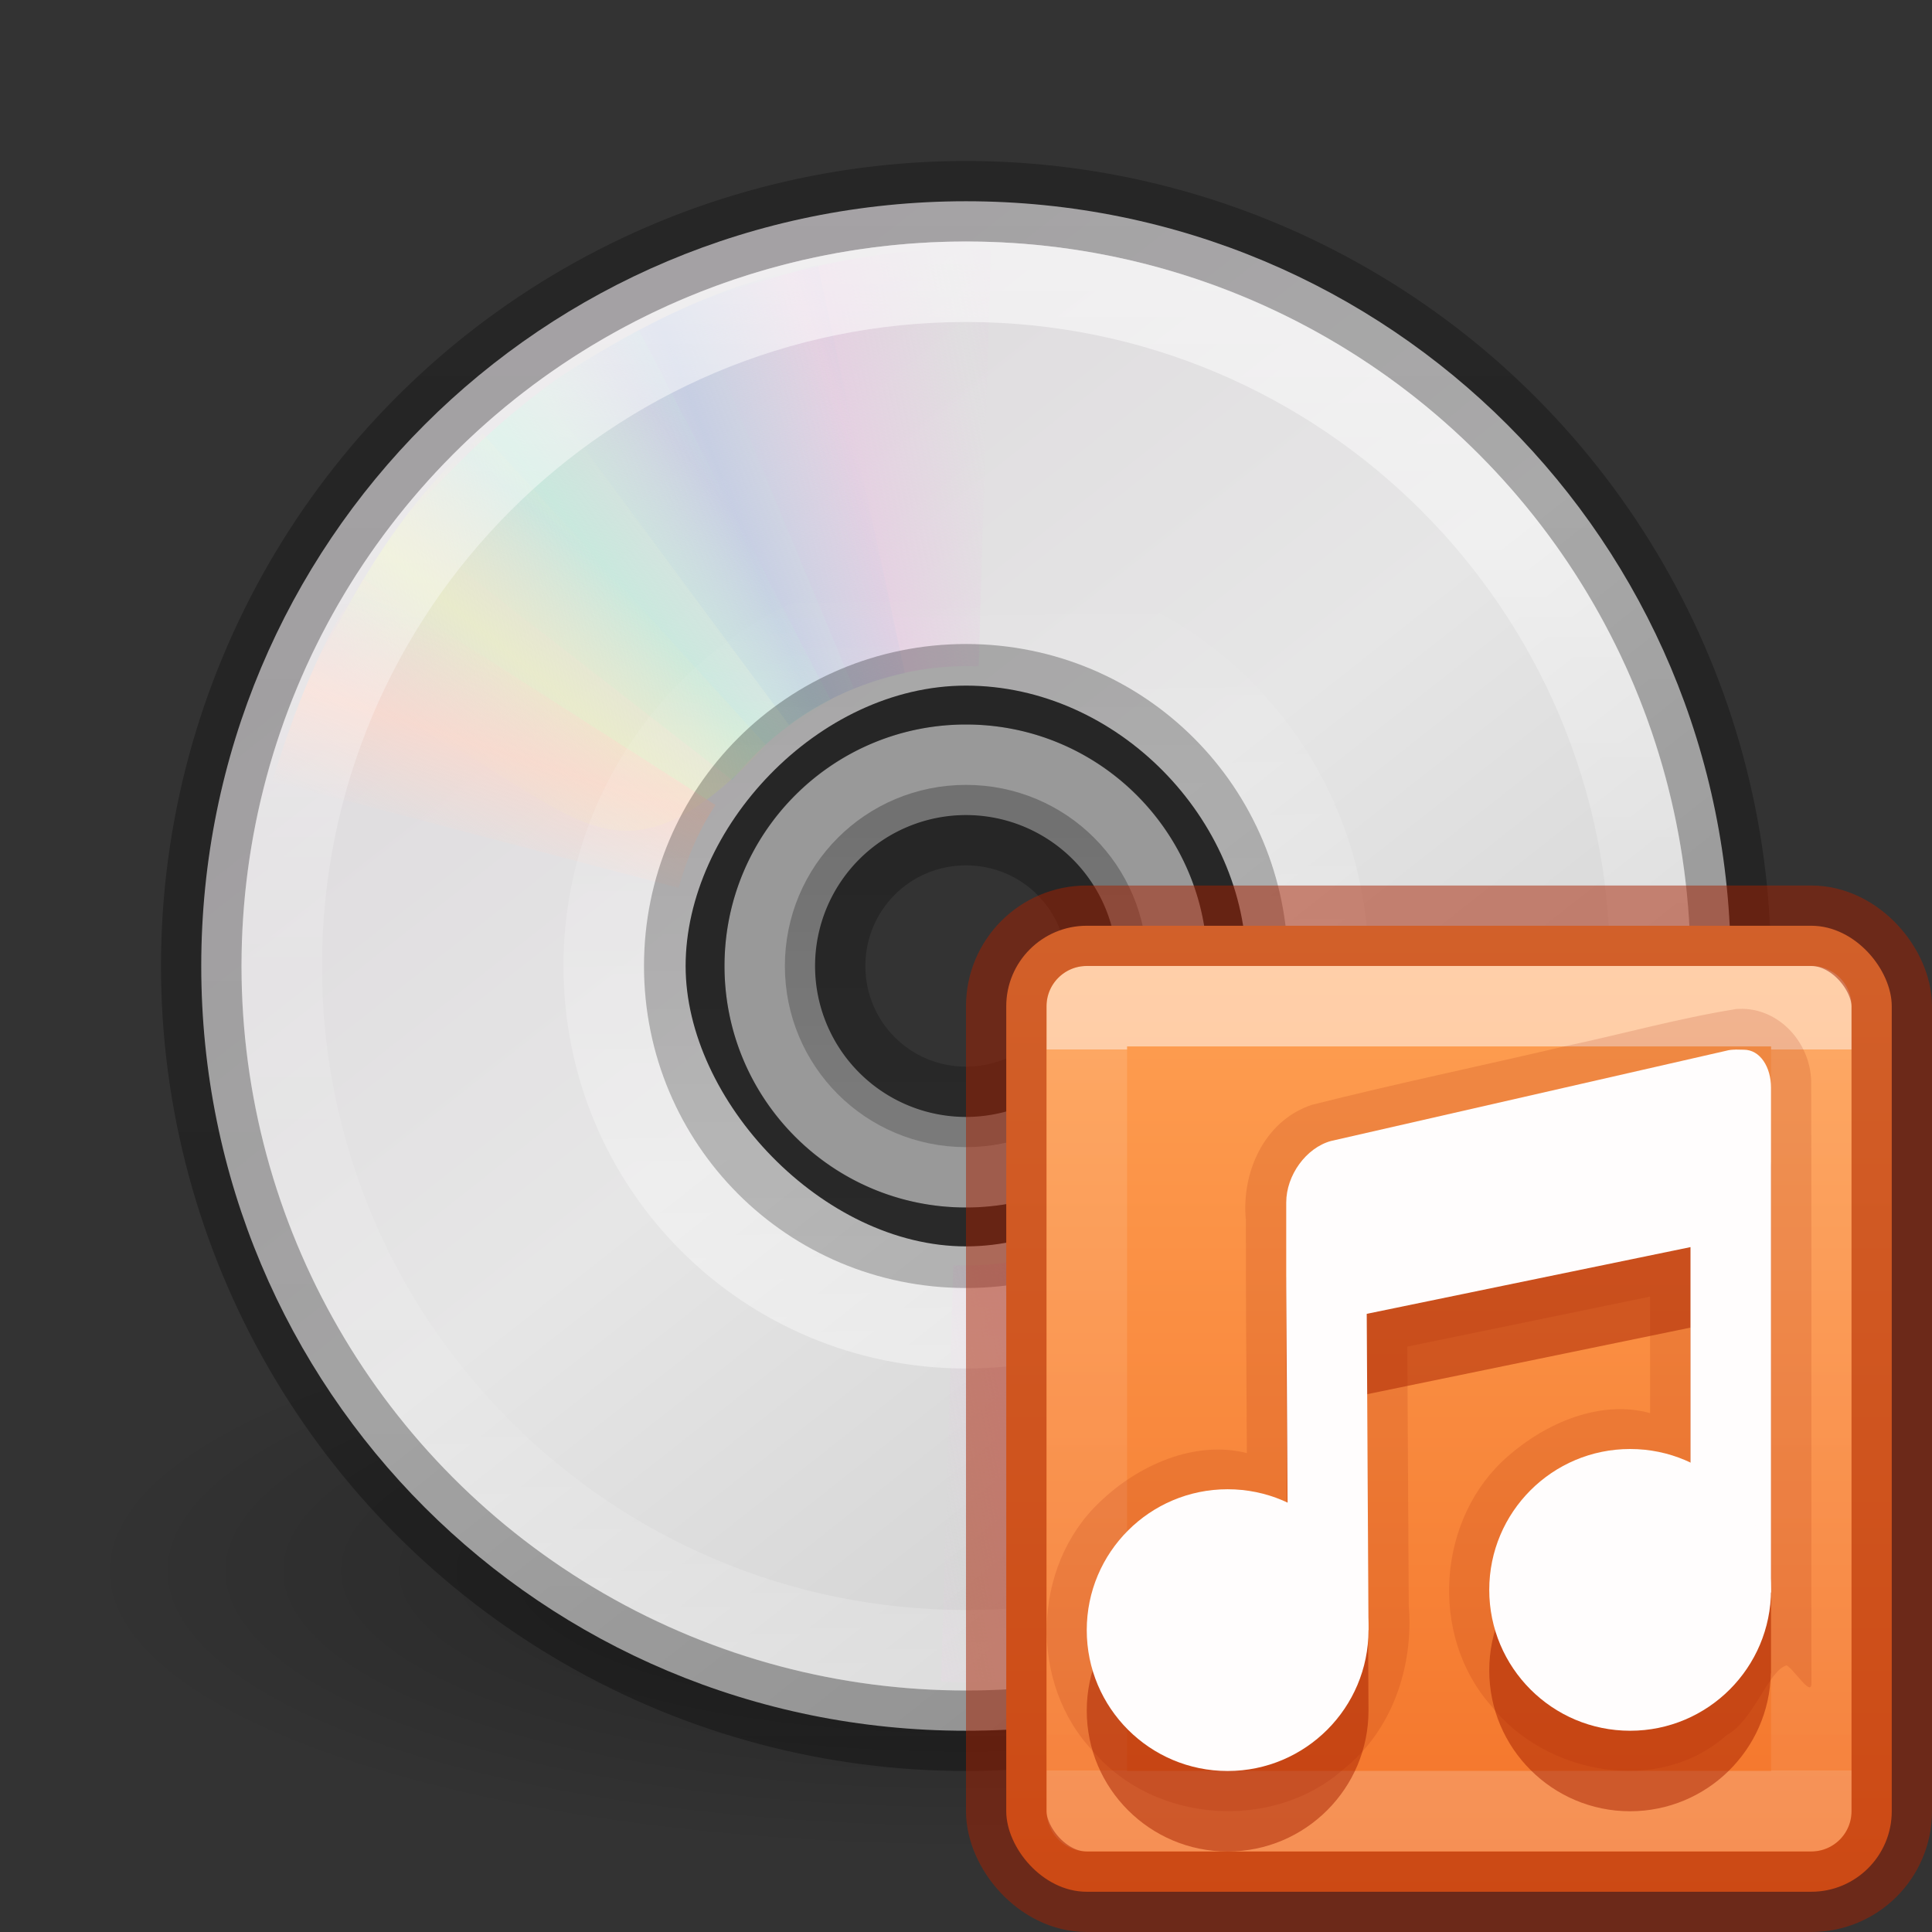 <?xml version="1.0" encoding="UTF-8" standalone="no"?>
<svg
   version="1.1"
   width="24"
   height="24"
   id="svg4250"
   sodipodi:docname="media-optical-audio.svg"
   inkscape:version="1.2.2 (b0a8486541, 2022-12-01)"
   xmlns:inkscape="http://www.inkscape.org/namespaces/inkscape"
   xmlns:sodipodi="http://sodipodi.sourceforge.net/DTD/sodipodi-0.dtd"
   xmlns:xlink="http://www.w3.org/1999/xlink"
   xmlns="http://www.w3.org/2000/svg"
   xmlns:svg="http://www.w3.org/2000/svg"
   xmlns:rdf="http://www.w3.org/1999/02/22-rdf-syntax-ns#"
   xmlns:cc="http://creativecommons.org/ns#"
   xmlns:dc="http://purl.org/dc/elements/1.1/">
  <rect width="100%" height="100%" fill="#333333" stroke="none"/>
  <sodipodi:namedview
     id="namedview20733"
     pagecolor="#ffffff"
     bordercolor="#666666"
     borderopacity="1.0"
     inkscape:showpageshadow="2"
     inkscape:pageopacity="0.0"
     inkscape:pagecheckerboard="0"
     inkscape:deskcolor="#d1d1d1"
     showgrid="false"
     inkscape:zoom="45.254834"
     inkscape:cx="20.472951"
     inkscape:cy="14.705611"
     inkscape:window-width="1326"
     inkscape:window-height="694"
     inkscape:window-x="891"
     inkscape:window-y="168"
     inkscape:window-maximized="0"
     inkscape:current-layer="svg4250" />
  <defs
     id="defs4252">
    <linearGradient
       x1="18.776"
       y1="4.038"
       x2="18.203"
       y2="45.962"
       id="linearGradient3065"
       xlink:href="#linearGradient6036"
       gradientUnits="userSpaceOnUse"
       gradientTransform="matrix(0.227,0,0,-0.227,6.466,25.682)" />
    <linearGradient
       id="linearGradient6036">
      <stop
         id="stop6038"
         style="stop-color:#ffffff;stop-opacity:1"
         offset="0" />
      <stop
         id="stop6040"
         style="stop-color:#ffffff;stop-opacity:0"
         offset="1" />
    </linearGradient>
    <linearGradient
       x1="71.204"
       y1="6.238"
       x2="71.204"
       y2="44.341"
       id="linearGradient4112"
       xlink:href="#linearGradient4011"
       gradientUnits="userSpaceOnUse"
       gradientTransform="matrix(0.459,0,0,0.459,-20.959,8.349)" />
    <linearGradient
       id="linearGradient4011">
      <stop
         id="stop4013"
         style="stop-color:#ffffff;stop-opacity:1"
         offset="0" />
      <stop
         id="stop4015"
         style="stop-color:#ffffff;stop-opacity:0.235"
         offset="0.508" />
      <stop
         id="stop4017"
         style="stop-color:#ffffff;stop-opacity:0.157"
         offset="0.835" />
      <stop
         id="stop4019"
         style="stop-color:#ffffff;stop-opacity:0.392"
         offset="1" />
    </linearGradient>
    <linearGradient
       x1="20.58"
       y1="10.775"
       x2="24.274"
       y2="9.862"
       id="linearGradient2492"
       xlink:href="#linearGradient3487"
       gradientUnits="userSpaceOnUse"
       spreadMethod="reflect" />
    <linearGradient
       id="linearGradient3487">
      <stop
         id="stop3489"
         style="stop-color:#e6cde2;stop-opacity:1"
         offset="0" />
      <stop
         id="stop3491"
         style="stop-color:#e6cde2;stop-opacity:0"
         offset="1" />
    </linearGradient>
    <linearGradient
       x1="17.495"
       y1="11.2"
       x2="21.047"
       y2="9.796"
       id="linearGradient2494"
       xlink:href="#linearGradient3495"
       gradientUnits="userSpaceOnUse"
       spreadMethod="reflect" />
    <linearGradient
       id="linearGradient3495">
      <stop
         id="stop3497"
         style="stop-color:#c1cbe4;stop-opacity:1"
         offset="0" />
      <stop
         id="stop3499"
         style="stop-color:#c1cbe4;stop-opacity:0"
         offset="1" />
    </linearGradient>
    <linearGradient
       x1="14.085"
       y1="13.046"
       x2="16.994"
       y2="10.732"
       id="linearGradient2496"
       xlink:href="#linearGradient3503"
       gradientUnits="userSpaceOnUse"
       spreadMethod="reflect" />
    <linearGradient
       id="linearGradient3503">
      <stop
         id="stop3505"
         style="stop-color:#c4ebdd;stop-opacity:1"
         offset="0" />
      <stop
         id="stop3507"
         style="stop-color:#c4ebdd;stop-opacity:0"
         offset="1" />
    </linearGradient>
    <linearGradient
       x1="12.372"
       y1="16.188"
       x2="14.609"
       y2="13.462"
       id="linearGradient2498"
       xlink:href="#linearGradient3511"
       gradientUnits="userSpaceOnUse"
       spreadMethod="reflect" />
    <linearGradient
       id="linearGradient3511">
      <stop
         id="stop3513"
         style="stop-color:#ebeec7;stop-opacity:1"
         offset="0" />
      <stop
         id="stop3515"
         style="stop-color:#ebeec7;stop-opacity:0"
         offset="1" />
    </linearGradient>
    <linearGradient
       x1="10.609"
       y1="17.886"
       x2="9.73"
       y2="20.613"
       id="linearGradient2500"
       xlink:href="#linearGradient3519"
       gradientUnits="userSpaceOnUse"
       spreadMethod="reflect" />
    <linearGradient
       id="linearGradient3519">
      <stop
         id="stop3521"
         style="stop-color:#fcd9cd;stop-opacity:1"
         offset="0" />
      <stop
         id="stop3523"
         style="stop-color:#fcd9cd;stop-opacity:0"
         offset="1" />
    </linearGradient>
    <linearGradient
       x1="20.58"
       y1="10.775"
       x2="24.274"
       y2="9.862"
       id="linearGradient2480"
       xlink:href="#linearGradient3487"
       gradientUnits="userSpaceOnUse"
       spreadMethod="reflect" />
    <linearGradient
       x1="17.495"
       y1="11.2"
       x2="21.047"
       y2="9.796"
       id="linearGradient2482"
       xlink:href="#linearGradient3495"
       gradientUnits="userSpaceOnUse"
       spreadMethod="reflect" />
    <linearGradient
       x1="14.085"
       y1="13.046"
       x2="16.994"
       y2="10.732"
       id="linearGradient2484"
       xlink:href="#linearGradient3503"
       gradientUnits="userSpaceOnUse"
       spreadMethod="reflect" />
    <linearGradient
       x1="12.372"
       y1="16.188"
       x2="14.609"
       y2="13.462"
       id="linearGradient2486"
       xlink:href="#linearGradient3511"
       gradientUnits="userSpaceOnUse"
       spreadMethod="reflect" />
    <linearGradient
       x1="10.609"
       y1="17.886"
       x2="9.73"
       y2="20.613"
       id="linearGradient2488"
       xlink:href="#linearGradient3519"
       gradientUnits="userSpaceOnUse"
       spreadMethod="reflect" />
    <linearGradient
       x1="12.274"
       y1="32.416"
       x2="35.391"
       y2="14.203"
       id="linearGradient3072"
       xlink:href="#linearGradient3263"
       gradientUnits="userSpaceOnUse"
       gradientTransform="matrix(0,0.543,-0.543,0,24.54,6.971)" />
    <linearGradient
       x1="12.274"
       y1="32.416"
       x2="35.391"
       y2="14.203"
       id="linearGradient3263"
       gradientUnits="userSpaceOnUse">
      <stop
         id="stop3265"
         style="stop-color:#dedbde;stop-opacity:1"
         offset="0" />
      <stop
         id="stop3267"
         style="stop-color:#e6e6e6;stop-opacity:1"
         offset="0.5" />
      <stop
         id="stop3269"
         style="stop-color:#d2d2d2;stop-opacity:1"
         offset="1" />
    </linearGradient>
    <linearGradient
       id="linearGradient23419">
      <stop
         id="stop23421"
         style="stop-color:#000000;stop-opacity:1"
         offset="0" />
      <stop
         id="stop23423"
         style="stop-color:#000000;stop-opacity:0"
         offset="1" />
    </linearGradient>
    <radialGradient
       cx="23.335"
       cy="41.636"
       r="22.627"
       fx="23.335"
       fy="41.636"
       id="radialGradient4248"
       xlink:href="#linearGradient23419"
       gradientUnits="userSpaceOnUse"
       gradientTransform="matrix(0.486,0,0,0.155,0.656,21.06)" />
    <linearGradient
       inkscape:collect="always"
       xlink:href="#linearGradient3560"
       id="linearGradient3562"
       x1="74.13"
       y1="-56"
       x2="74.13"
       y2="56"
       gradientUnits="userSpaceOnUse"
       gradientTransform="matrix(0.171,0,0,0.171,1.045,20)" />
    <linearGradient
       inkscape:collect="always"
       id="linearGradient3560">
      <stop
         style="stop-color:#000000;stop-opacity:0.26;"
         offset="0"
         id="stop3556" />
      <stop
         style="stop-color:#000000;stop-opacity:0.3;"
         offset="1"
         id="stop3558" />
    </linearGradient>
    <linearGradient
       x1="16.129"
       y1="45.258"
       x2="16.129"
       y2="4.742"
       id="linearGradient2651"
       xlink:href="#linearGradient5804"
       gradientUnits="userSpaceOnUse"
       gradientTransform="matrix(0.177,0,0,-0.177,7.696,24.42)" />
    <linearGradient
       id="linearGradient5804">
      <stop
         id="stop5800"
         style="stop-color:#000000;stop-opacity:0.26;"
         offset="0" />
      <stop
         id="stop5802"
         style="stop-color:#000000;stop-opacity:0.2;"
         offset="1" />
    </linearGradient>
    <linearGradient
       inkscape:collect="always"
       xlink:href="#linearGradient5804"
       id="linearGradient21339"
       gradientUnits="userSpaceOnUse"
       gradientTransform="matrix(0.088,0,0,-0.088,9.848,22.21)"
       x1="16.129"
       y1="45.258"
       x2="16.129"
       y2="4.742" />
    <linearGradient
       gradientTransform="matrix(0.243,0,0,0.27,12.163,11.012)"
       gradientUnits="userSpaceOnUse"
       xlink:href="#linearGradient1258"
       id="linearGradient5397-6"
       y2="40.655"
       x2="22.364"
       y1="7.497"
       x1="22.364" />
    <linearGradient
       id="linearGradient1258">
      <stop
         id="stop1250"
         style="stop-color:#ffffff;stop-opacity:1"
         offset="0" />
      <stop
         id="stop1252"
         style="stop-color:#ffffff;stop-opacity:0.235"
         offset="0" />
      <stop
         id="stop1254"
         style="stop-color:#ffffff;stop-opacity:0.157"
         offset="1" />
      <stop
         id="stop1256"
         style="stop-color:#ffffff;stop-opacity:0.392"
         offset="1" />
    </linearGradient>
    <linearGradient
       xlink:href="#linearGradient864"
       id="linearGradient866-3"
       x1="23.932"
       y1="2.412"
       x2="23.932"
       y2="21.494"
       gradientUnits="userSpaceOnUse"
       gradientTransform="matrix(0.579,0,0,0.632,6.421,9.921)" />
    <linearGradient
       id="linearGradient864">
      <stop
         style="stop-color:#ffa154;stop-opacity:1"
         offset="0"
         id="stop860" />
      <stop
         style="stop-color:#f37329;stop-opacity:1"
         offset="1"
         id="stop862" />
    </linearGradient>
  </defs>
  <g
     transform="translate(0,-8)"
     id="layer1">
    <path
       d="M 23,27.5 C 23.001,29.433 18.076,31 12,31 5.924,31 0.999,29.433 1,27.5 0.999,25.567 5.924,24 12,24 c 6.076,0 11.001,1.567 11,3.5 z"
       id="path23417"
       style="opacity:0.3;fill:url(#radialGradient4248);fill-opacity:1;fill-rule:evenodd;stroke:none;stroke-width:2;marker:none;visibility:visible;display:inline;overflow:visible" />
    <path
       d="M 21.5,20 C 21.5,14.734 17.266,10.5 12,10.5 6.734,10.5 2.5,14.734 2.5,20 2.5,25.266 6.734,29.5 12,29.5 c 5.266,-1e-6 9.5,-4.234 9.5,-9.5 z m -6.017,0 c 0,1.783 -1.737,3.483 -3.483,3.483 -1.784,0 -3.483,-1.814 -3.483,-3.483 0,-1.707 1.641,-3.483 3.483,-3.483 1.88,0 3.483,1.663 3.483,3.483 z"
       id="path2781"
       style="fill:url(#linearGradient3072);fill-rule:nonzero;stroke:none;stroke-width:1;stroke-miterlimit:4;stroke-opacity:1" />
    <circle
       style="fill:none;fill-opacity:1;fill-rule:evenodd;stroke:url(#linearGradient3562);stroke-width:1;stroke-linecap:round;stroke-opacity:1;stop-color:#000000"
       id="path3554"
       cx="12"
       cy="20"
       r="9.5" />
    <path
       id="path2474"
       style="display:inline;overflow:visible;visibility:visible;opacity:0.5;fill:#ffffff;fill-opacity:1;fill-rule:nonzero;stroke:none;stroke-width:1;marker:none;enable-background:accumulate"
       d="M 12 17 C 10.344 17 9 18.344 9 20 C 9 21.656 10.344 23 12 23 C 13.656 23 15 21.656 15 20 C 15 18.344 13.656 17 12 17 z M 12 18.125 A 1.875 1.875 0 0 1 13.875 20 A 1.875 1.875 0 0 1 12 21.875 A 1.875 1.875 0 0 1 10.125 20 A 1.875 1.875 0 0 1 12 18.125 z " />
    <g
       transform="matrix(0.445,0,0,0.445,1.323,9.323)"
       id="g3527">
      <path
         d="M 15.857,5.731 20.625,16.344 C 21.66,15.885 22.795,15.625 24,15.625 c 0.032,0 0.062,-3.6e-4 0.094,0 L 24.108,4.005 c -2.942,-0.071 -5.543,0.657 -8.251,1.726 z"
         transform="matrix(1,0.028,-0.028,1,0.692,-0.671)"
         id="path3296"
         style="opacity:0.8;fill:url(#linearGradient2480);fill-opacity:1;fill-rule:nonzero;stroke:none" />
      <path
         d="m 12.121,7.906 6.931,9.36 c 0.913,-0.67 1.966,-1.167 3.143,-1.425 0.031,-0.007 0.06,-0.014 0.092,-0.02 L 19.857,4.426 c -2.889,0.561 -5.32,1.856 -7.736,3.48 z"
         id="path3308"
         style="opacity:0.8;fill:url(#linearGradient2482);fill-opacity:1;fill-rule:nonzero;stroke:none" />
      <path
         d="m 8.252,11.647 9.214,7.156 c 0.709,-0.883 1.597,-1.636 2.667,-2.19 0.028,-0.015 0.055,-0.029 0.083,-0.043 L 14.866,6.251 C 12.221,7.541 10.166,9.452 8.252,11.647 z"
         id="path3310"
         style="opacity:0.8;fill:url(#linearGradient2484);fill-opacity:1;fill-rule:nonzero;stroke:none" />
      <path
         d="m 5.633,16.074 c 7.175,2.242 7.85,7.031 12.777,1.754 L 10.5,9.132 C 8.279,11.063 6.913,13.459 5.633,16.074 z"
         id="path3312"
         style="opacity:0.8;fill:url(#linearGradient2486);fill-opacity:1;fill-rule:nonzero;stroke:none" />
      <path
         d="M 7.155,13.193 C 5.972,14.945 5.248,16.83 4.63,18.837 L 15.969,21.812 C 16.184,21.049 16.487,20.298 16.938,19.594 16.955,19.567 16.982,19.527 17,19.5 L 7.155,13.193 z"
         id="path3314"
         style="opacity:0.8;fill:url(#linearGradient2488);fill-opacity:1;fill-rule:nonzero;stroke:none" />
    </g>
    <g
       transform="matrix(-0.445,0,0,-0.445,22.677,30.673)"
       id="g3297">
      <path
         d="M 15.857,5.731 20.625,16.344 C 21.66,15.885 22.795,15.625 24,15.625 c 0.032,0 0.062,-3.6e-4 0.094,0 L 24.108,4.005 c -2.942,-0.071 -5.543,0.657 -8.251,1.726 z"
         transform="matrix(1,0.028,-0.028,1,0.692,-0.671)"
         id="path3299"
         style="opacity:0.8;fill:url(#linearGradient2492);fill-opacity:1;fill-rule:nonzero;stroke:none" />
      <path
         d="m 12.121,7.906 6.931,9.36 c 0.913,-0.67 1.966,-1.167 3.143,-1.425 0.031,-0.007 0.06,-0.014 0.092,-0.02 L 19.857,4.426 c -2.889,0.561 -5.32,1.856 -7.736,3.48 z"
         id="path3301"
         style="opacity:0.8;fill:url(#linearGradient2494);fill-opacity:1;fill-rule:nonzero;stroke:none" />
      <path
         d="m 8.252,11.647 9.214,7.156 c 0.709,-0.883 1.597,-1.636 2.667,-2.19 0.028,-0.015 0.055,-0.029 0.083,-0.043 L 14.866,6.251 C 12.221,7.541 10.166,9.452 8.252,11.647 z"
         id="path3303"
         style="opacity:0.8;fill:url(#linearGradient2496);fill-opacity:1;fill-rule:nonzero;stroke:none" />
      <path
         d="m 5.633,16.074 c 7.175,2.242 7.85,7.031 12.777,1.754 L 10.5,9.132 C 8.279,11.063 6.913,13.459 5.633,16.074 z"
         id="path3305"
         style="opacity:0.8;fill:url(#linearGradient2498);fill-opacity:1;fill-rule:nonzero;stroke:none" />
      <path
         d="M 7.155,13.193 C 5.972,14.945 5.248,16.83 4.63,18.837 L 15.969,21.812 C 16.184,21.049 16.487,20.298 16.938,19.594 16.955,19.567 16.982,19.527 17,19.5 L 7.155,13.193 z"
         id="path3307"
         style="opacity:0.8;fill:url(#linearGradient2500);fill-opacity:1;fill-rule:nonzero;stroke:none" />
    </g>
    <path
       d="M 20.5,20 C 20.5,24.694 16.694,28.5 12,28.5 c -4.694,0 -8.5,-3.806 -8.5,-8.5 0,-4.694 3.806,-8.5 8.5,-8.5 4.694,0 8.5,3.805 8.5,8.5 l 0,0 z"
       id="path8655"
       style="opacity:0.55;color:#000000;fill:none;stroke:url(#linearGradient4112);stroke-width:1;stroke-linecap:round;stroke-linejoin:round;stroke-miterlimit:4;stroke-opacity:1;stroke-dasharray:none;stroke-dashoffset:0;marker:none;visibility:visible;display:inline;overflow:visible;enable-background:accumulate" />
    <path
       d="m 12,24.5 c -2.494,0 -4.5,-2.006 -4.5,-4.5 0,-2.494 2.006,-4.5 4.5,-4.5 2.494,0 4.5,2.006 4.5,4.5 C 16.5,22.494 14.494,24.5 12,24.5 l 0,0 0,0 z"
       id="path3281"
       style="opacity:0.4;fill:none;stroke:url(#linearGradient3065);stroke-width:1;stroke-miterlimit:4;stroke-opacity:1" />
    <path
       d="m 12,21.75 c -0.97,0 -1.75,-0.78 -1.75,-1.75 0,-0.97 0.78,-1.75 1.75,-1.75 0.97,0 1.75,0.78 1.75,1.75 0,0.97 -0.78,1.75 -1.75,1.75 z"
       id="path21337"
       style="fill:none;stroke:url(#linearGradient21339);stroke-width:1;stroke-miterlimit:4;stroke-opacity:1" />
    <path
       d="m 12,23.5 c -1.94,0 -3.5,-1.56 -3.5,-3.5 0,-1.94 1.56,-3.5 3.5,-3.5 1.94,0 3.5,1.56 3.5,3.5 0,1.94 -1.56,3.5 -3.5,3.5 z"
       id="path3281-7"
       style="fill:none;stroke:url(#linearGradient2651);stroke-width:1;stroke-miterlimit:4;stroke-opacity:1" />
  </g>
  <rect
     width="11"
     height="12"
     rx="1"
     ry="1"
     x="12.5"
     y="11.5"
     id="rect5505-21-8"
     style="color:#000000;display:inline;overflow:visible;visibility:visible;fill:url(#linearGradient866-3);fill-opacity:1;fill-rule:nonzero;stroke:none;stroke-width:1;marker:none;enable-background:accumulate" />
  <rect
     width="9"
     height="10"
     x="13.501"
     y="12.499"
     id="rect6741-9-0"
     style="opacity:0.5;fill:none;stroke:url(#linearGradient5397-6);stroke-width:1;stroke-linecap:round;stroke-linejoin:round;stroke-miterlimit:4;stroke-dasharray:none;stroke-dashoffset:0;stroke-opacity:1" />
  <path
     style="color:#000000;fill:#a62100;fill-opacity:0.15;-inkscape-stroke:none"
     d="m 21.553,12.537 c -0.713,0.115 -1.414,0.312 -2.122,0.462 -1.044,0.245 -2.096,0.463 -3.135,0.726 -0.593,0.196 -0.878,0.844 -0.819,1.433 -0.002,0.964 0.007,1.929 0.012,2.893 -0.655,-0.166 -1.361,0.157 -1.828,0.609 -0.847,0.8 -0.882,2.262 -0.075,3.102 0.759,0.884 2.217,0.99 3.094,0.224 0.613,-0.483 0.882,-1.28 0.82,-2.041 -0.006,-1.072 -0.012,-2.144 -0.018,-3.217 l 3.016,-0.621 v 1.447 c -0.621,-0.17 -1.294,0.124 -1.76,0.531 -0.884,0.759 -0.99,2.217 -0.224,3.094 0.674,0.862 2.086,1.136 2.936,0.374 0.333,-0.175 0.519,-0.807 0.745,-0.865 0.093,0.052 0.307,0.398 0.307,0.224 -0.002,-2.494 0.003,-4.988 -0.003,-7.482 -0.012,-0.499 -0.431,-0.945 -0.947,-0.894 z"
     id="path7898"
     sodipodi:nodetypes="ccccsccccssscccccscc" />
  <rect
     width="11"
     height="12"
     rx="1"
     ry="1"
     x="12.5"
     y="11.5"
     id="rect5505-21-8-1-7"
     style="color:#000000;display:inline;overflow:visible;visibility:visible;opacity:0.5;fill:none;stroke:#a62100;stroke-width:1;stroke-linecap:round;stroke-linejoin:round;stroke-miterlimit:4;stroke-dasharray:none;stroke-dashoffset:0;stroke-opacity:1;marker:none;enable-background:accumulate" />
  <path
     id="path8005"
     style="color:#000000;clip-rule:nonzero;display:inline;overflow:visible;visibility:visible;isolation:auto;mix-blend-mode:normal;color-interpolation:sRGB;color-interpolation-filters:linearRGB;solid-color:#000000;solid-opacity:1;fill:#a62100;fill-opacity:0.5;fill-rule:nonzero;stroke:none;stroke-width:1.002;stroke-linecap:butt;stroke-linejoin:miter;stroke-miterlimit:4;stroke-dasharray:none;stroke-dashoffset:0;stroke-opacity:1;marker:none;color-rendering:auto;image-rendering:auto;shape-rendering:auto;text-rendering:auto;enable-background:accumulate"
     d="m 21.557,14.039 c -0.036,3.37e-4 -0.075,0.003 -0.113,0.014 l -4.91,1.121 c -0.308,0.085 -0.555,0.425 -0.555,0.764 v 0.688 0.346 l 0.016,2.695 C 15.761,19.557 15.507,19.5 15.25,19.5 c -0.966,0 -1.75,0.784 -1.75,1.75 0,0.966 0.784,1.75 1.75,1.75 C 16.216,23 17,22.216 17,21.25 L 16.979,17.32 21,16.492 v 2.678 C 20.766,19.058 20.51,19 20.25,19 c -0.966,0 -1.75,0.784 -1.75,1.75 0,0.966 0.784,1.75 1.75,1.75 0.952,-8.7e-4 1.729,-0.763 1.748,-1.715 l 0.002,0.002 v -0.037 -5.205 -1.033 c 0,-0.254 -0.134,-0.471 -0.338,-0.471 h -0.002 c -0.034,0 -0.067,-0.002 -0.104,-0.002 z"
     sodipodi:nodetypes="cccsccccsscccccscccccsssc" />
  <path
     id="path4192"
     style="color:#000000;clip-rule:nonzero;display:inline;overflow:visible;visibility:visible;isolation:auto;mix-blend-mode:normal;color-interpolation:sRGB;color-interpolation-filters:linearRGB;solid-color:#000000;solid-opacity:1;fill:#fffdfd;fill-opacity:1;fill-rule:nonzero;stroke:none;stroke-width:1.002;stroke-linecap:butt;stroke-linejoin:miter;stroke-miterlimit:4;stroke-dasharray:none;stroke-dashoffset:0;stroke-opacity:1;marker:none;color-rendering:auto;image-rendering:auto;shape-rendering:auto;text-rendering:auto;enable-background:accumulate"
     d="m 21.556,13.039 c -0.036,3.37e-4 -0.075,0.003 -0.113,0.014 l -4.91,1.121 c -0.308,0.085 -0.555,0.425 -0.555,0.764 v 0.687 0.346 l 0.022,3.59 1,0.69 -0.022,-3.93 4.022,-0.829 v 3.379 l 1,0.915 0,-5.242 v -1.033 c 0,-0.254 -0.134,-0.471 -0.338,-0.471 h -0.002 c -0.034,0 -0.067,-0.002 -0.104,-0.002 z"
     sodipodi:nodetypes="cccscccccccccssscc" />
  <circle
     style="fill:#fffdfd;fill-opacity:1;stroke:none;stroke-width:1;stroke-opacity:0.5;stop-color:#000000"
     id="path3905"
     cx="15.25"
     cy="20.25"
     r="1.75" />
  <circle
     style="fill:#fffdfd;fill-opacity:1;stroke:none;stroke-width:1;stroke-opacity:0.5;stop-color:#000000"
     id="circle5680"
     cx="20.25"
     cy="19.75"
     r="1.75" />
</svg>
